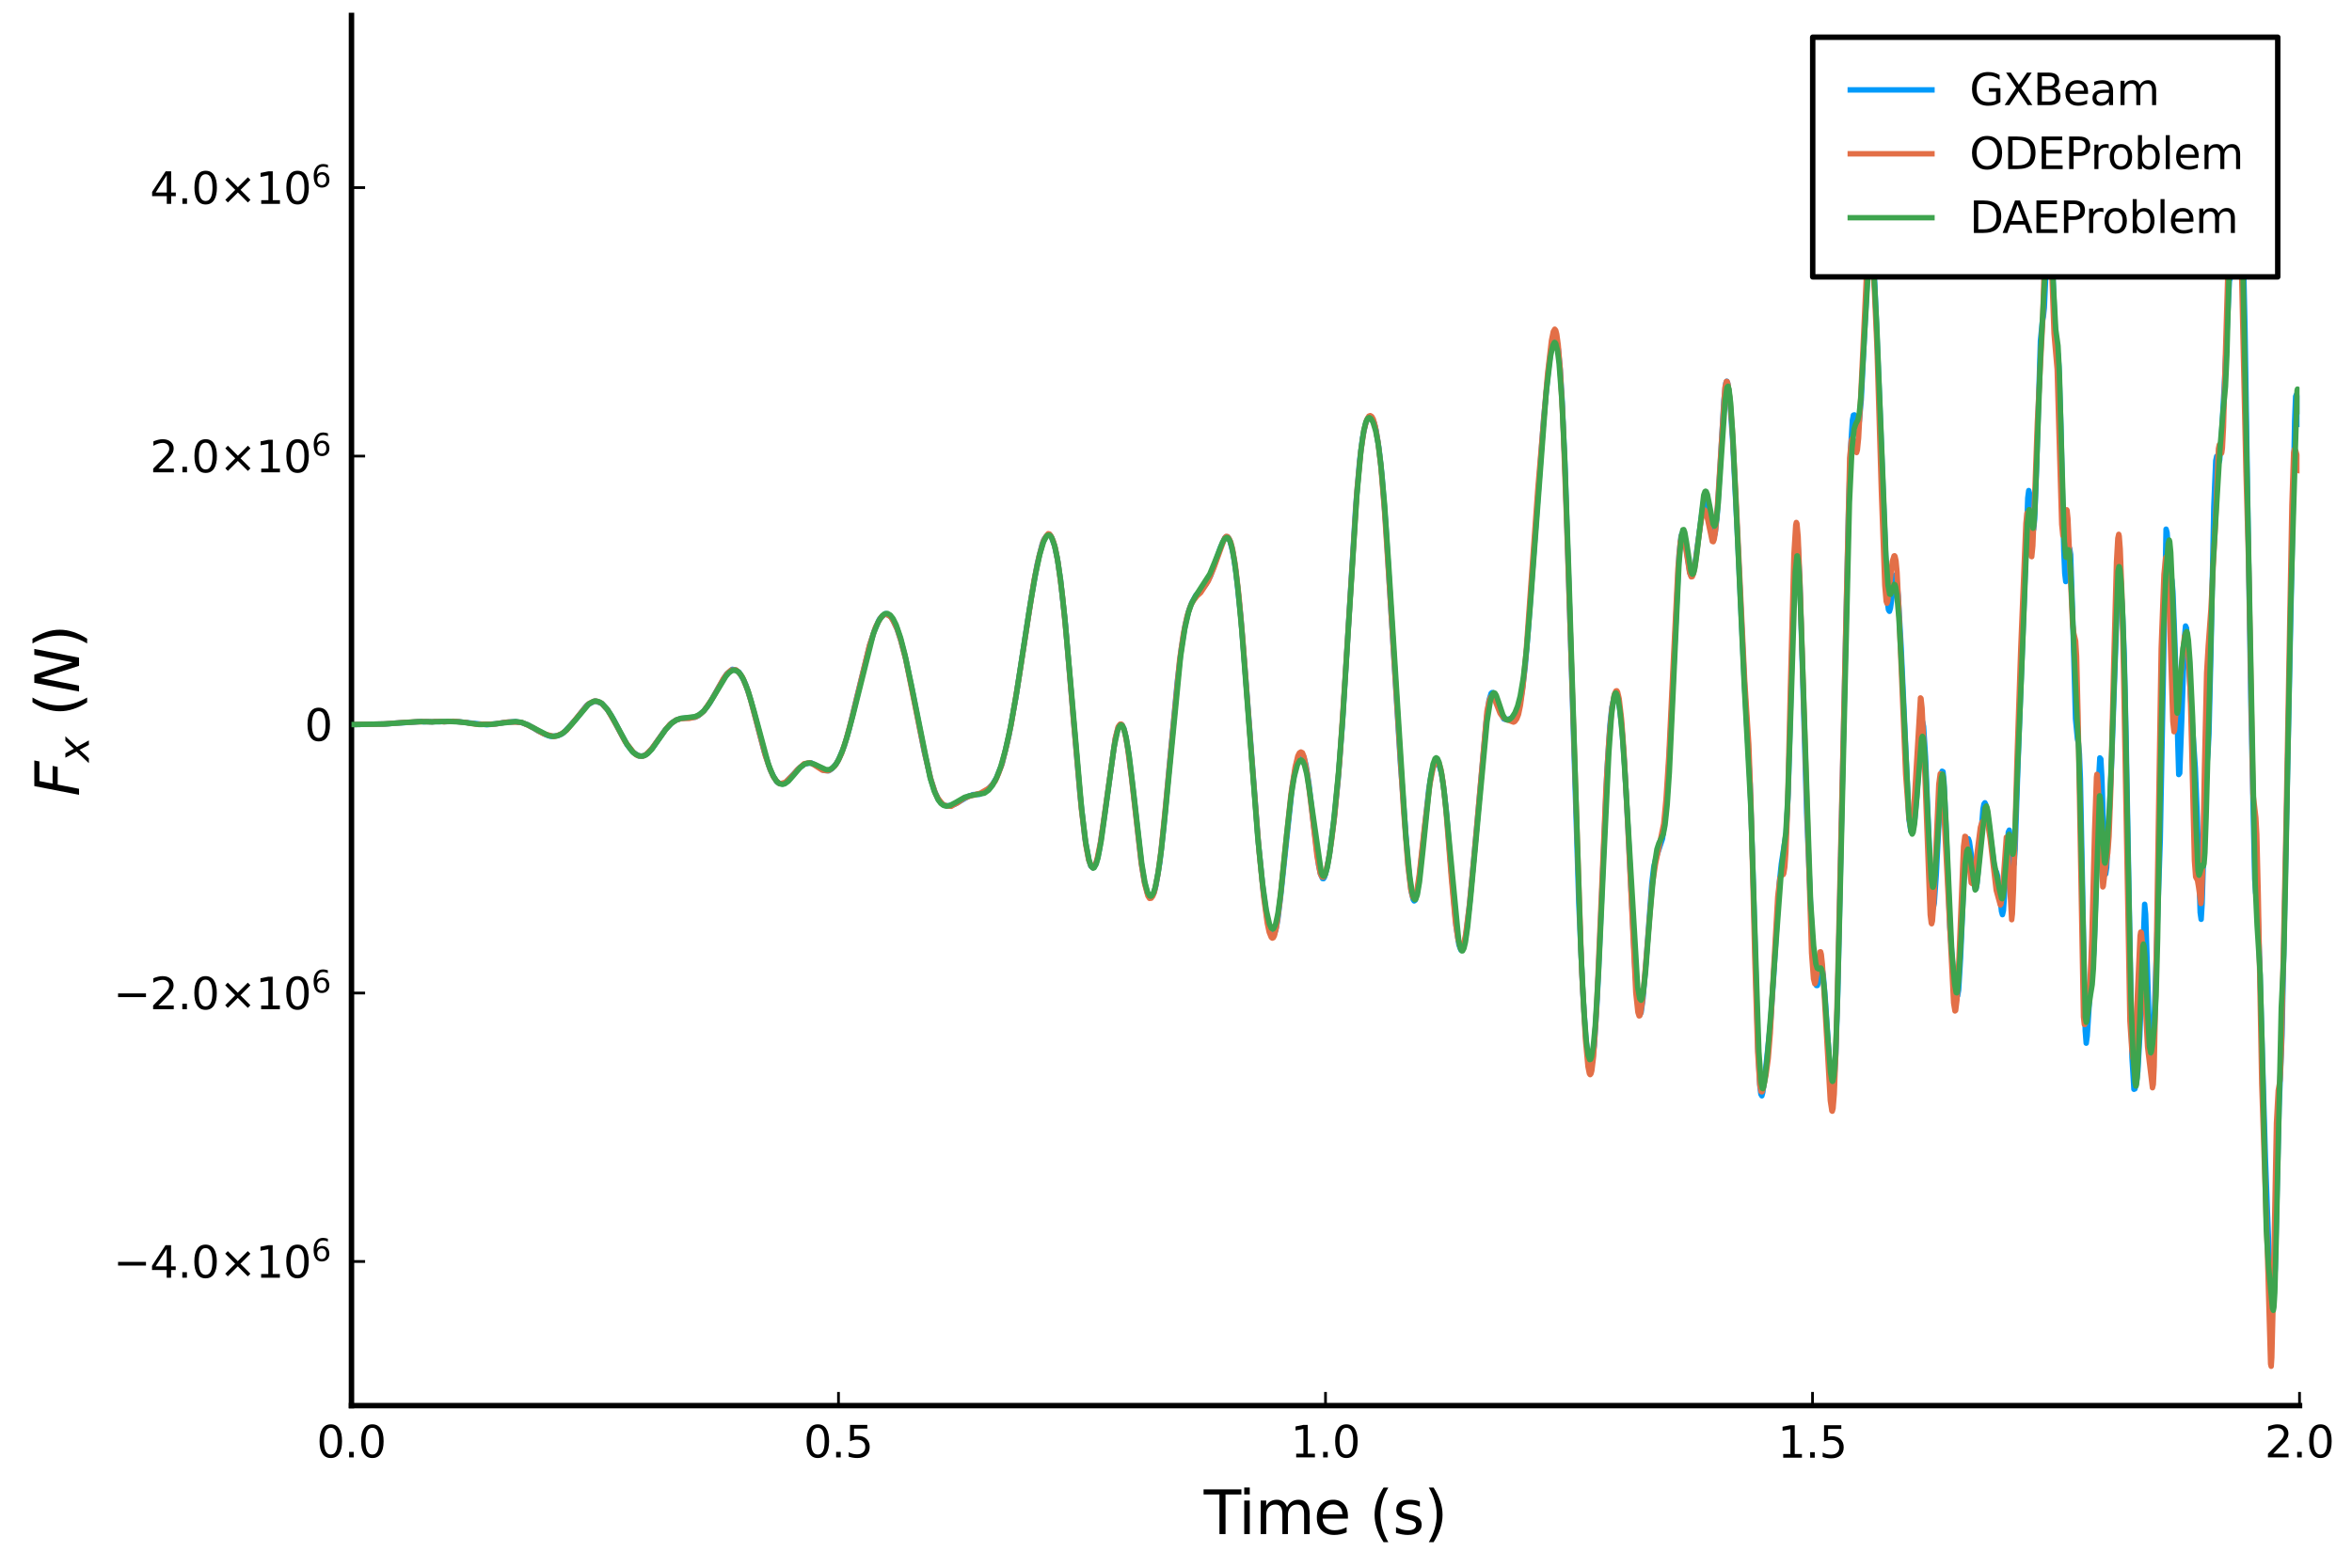 <?xml version="1.0" encoding="utf-8" standalone="no"?>
<!DOCTYPE svg PUBLIC "-//W3C//DTD SVG 1.1//EN"
  "http://www.w3.org/Graphics/SVG/1.1/DTD/svg11.dtd">
<svg xmlns:xlink="http://www.w3.org/1999/xlink" width="432pt" height="288pt" viewBox="0 0 432 288" xmlns="http://www.w3.org/2000/svg" version="1.1">
 <defs>
  <style type="text/css">*{stroke-linejoin: round; stroke-linecap: butt}</style>
 </defs>
 <g id="figure_1">
  <g id="patch_1">
   <path d="M 0 288 
L 432 288 
L 432 0 
L 0 0 
z
" style="fill: #ffffff"/>
  </g>
  <g id="axes_1">
   <g id="patch_2">
    <path d="M 64.558 258.225 
L 422.362 258.225 
L 422.362 2.835 
L 64.558 2.835 
z
" style="fill: #ffffff"/>
   </g>
   <g id="line2d_1">
    <path d="M 64.558 133.109 
L 70.819 133.003 
L 71.714 132.926 
L 72.429 132.857 
L 73.145 132.819 
L 75.649 132.68 
L 76.544 132.612 
L 77.26 132.546 
L 77.796 132.605 
L 78.333 132.576 
L 78.87 132.597 
L 79.406 132.61 
L 79.943 132.561 
L 80.659 132.584 
L 81.195 132.555 
L 81.732 132.585 
L 83.521 132.518 
L 89.425 133.135 
L 91.572 132.914 
L 92.645 132.714 
L 94.613 132.578 
L 95.865 132.762 
L 96.939 133.154 
L 97.833 133.653 
L 98.37 133.986 
L 98.907 134.318 
L 99.443 134.541 
L 100.159 134.936 
L 100.875 135.198 
L 101.233 135.284 
L 102.485 135.153 
L 103.2 134.823 
L 103.558 134.575 
L 105.884 132.001 
L 107.494 129.921 
L 107.852 129.502 
L 109.283 128.776 
L 110.535 129.234 
L 111.609 130.41 
L 112.682 132.145 
L 113.935 134.555 
L 115.187 136.828 
L 116.26 138.181 
L 117.334 138.873 
L 118.049 138.897 
L 118.586 138.678 
L 119.123 138.229 
L 120.017 137.169 
L 122.164 134.104 
L 123.416 132.767 
L 124.132 132.318 
L 125.026 132.005 
L 127.71 131.745 
L 128.247 131.492 
L 129.32 130.562 
L 130.394 129.107 
L 132.004 126.234 
L 133.435 123.865 
L 134.508 122.958 
L 134.866 123.031 
L 135.761 123.503 
L 136.476 124.729 
L 137.013 125.855 
L 137.907 128.639 
L 138.623 131.357 
L 140.412 138.229 
L 141.486 141.481 
L 142.201 142.851 
L 142.738 143.71 
L 143.275 143.947 
L 143.811 144.009 
L 144.169 143.875 
L 144.706 143.302 
L 146.674 141.233 
L 147.747 140.359 
L 148.999 140.15 
L 150.252 140.837 
L 151.325 141.541 
L 152.22 141.599 
L 152.756 141.273 
L 153.651 140.236 
L 154.188 139.187 
L 155.082 137.021 
L 155.977 133.928 
L 157.408 127.969 
L 159.734 118.531 
L 160.628 115.783 
L 161.523 113.752 
L 162.059 113.195 
L 162.596 112.744 
L 162.775 112.746 
L 163.669 113.355 
L 164.027 113.953 
L 164.743 115.466 
L 165.458 117.63 
L 166.353 121.038 
L 167.605 126.997 
L 169.752 138.047 
L 171.004 143.301 
L 171.72 145.483 
L 172.436 147.004 
L 172.972 147.589 
L 173.509 147.966 
L 174.046 148.05 
L 174.404 147.994 
L 174.94 147.839 
L 175.298 147.8 
L 177.982 146.231 
L 178.339 146.159 
L 178.697 145.974 
L 179.949 145.926 
L 180.665 145.549 
L 181.023 145.444 
L 182.275 144.111 
L 182.991 142.957 
L 184.064 140.318 
L 185.317 135.124 
L 186.569 128.227 
L 188.179 117.818 
L 189.431 109.662 
L 190.505 103.658 
L 191.399 100.035 
L 191.757 99.093 
L 192.294 98.38 
L 192.652 98.144 
L 192.83 98.216 
L 193.188 98.817 
L 193.725 100.349 
L 194.262 102.934 
L 194.798 106.614 
L 195.693 114.747 
L 197.124 131.612 
L 198.376 146.022 
L 199.271 154.017 
L 199.987 157.957 
L 200.344 159.086 
L 200.702 159.412 
L 200.881 159.361 
L 201.239 158.804 
L 201.597 157.668 
L 201.954 156.012 
L 202.849 149.99 
L 204.817 135.861 
L 205.354 133.792 
L 205.711 133.155 
L 205.89 133.075 
L 206.069 133.164 
L 206.427 133.844 
L 206.785 135.274 
L 207.322 138.529 
L 207.858 142.832 
L 209.647 158.627 
L 210.184 161.913 
L 210.721 163.972 
L 211.078 164.803 
L 211.257 164.889 
L 211.615 164.594 
L 211.973 163.979 
L 212.331 162.606 
L 213.046 158.308 
L 213.762 151.911 
L 214.835 140.13 
L 216.267 124.963 
L 216.982 119.114 
L 217.698 114.747 
L 218.413 111.944 
L 218.95 110.611 
L 219.666 109.335 
L 220.739 108.224 
L 221.455 107.425 
L 222.349 105.77 
L 223.602 102.227 
L 224.138 100.629 
L 225.033 98.716 
L 225.391 98.613 
L 225.57 98.728 
L 225.927 99.408 
L 226.464 101.545 
L 227.001 105.014 
L 227.895 113.237 
L 228.969 126.653 
L 231.116 154.662 
L 232.01 163.537 
L 232.726 168.642 
L 233.262 171.084 
L 233.62 171.832 
L 233.799 171.953 
L 233.978 171.808 
L 234.336 170.82 
L 234.694 168.984 
L 235.23 164.564 
L 237.377 144.274 
L 238.093 140.413 
L 238.629 138.71 
L 238.987 138.328 
L 239.166 138.437 
L 239.524 139.214 
L 239.882 140.597 
L 240.418 144.03 
L 241.313 151.911 
L 242.207 158.989 
L 242.565 160.625 
L 242.923 161.399 
L 243.102 161.415 
L 243.281 161.126 
L 243.639 159.883 
L 244.175 157.01 
L 245.07 150.194 
L 245.786 143.185 
L 246.501 133.845 
L 247.396 119.436 
L 249.006 93.122 
L 249.721 84.69 
L 250.258 80.462 
L 250.795 77.943 
L 251.153 77.023 
L 251.51 76.602 
L 251.689 76.593 
L 252.047 76.907 
L 252.405 77.695 
L 252.763 79.113 
L 253.299 82.501 
L 253.836 87.421 
L 254.552 96.773 
L 255.625 114.47 
L 257.235 140.433 
L 258.666 159.176 
L 259.203 163.709 
L 259.561 165.249 
L 259.74 165.514 
L 259.919 165.394 
L 260.277 164.109 
L 260.634 161.76 
L 261.35 155.05 
L 262.423 145.059 
L 262.96 141.765 
L 263.318 140.612 
L 263.676 139.909 
L 263.855 139.805 
L 264.034 139.965 
L 264.391 140.807 
L 264.749 142.039 
L 265.107 144.231 
L 265.644 148.845 
L 266.359 157.678 
L 267.433 170.077 
L 267.969 173.581 
L 268.327 174.514 
L 268.506 174.461 
L 268.864 173.754 
L 269.222 172.088 
L 269.937 165.977 
L 271.19 152.474 
L 272.979 132.503 
L 273.515 128.576 
L 273.873 127.387 
L 274.052 127.235 
L 274.231 127.255 
L 274.589 127.734 
L 274.947 128.808 
L 275.662 131.001 
L 276.199 132.069 
L 276.557 132.192 
L 277.451 132.036 
L 277.988 131.633 
L 278.346 131.259 
L 278.882 130.13 
L 279.24 128.956 
L 279.598 126.873 
L 280.135 122.519 
L 280.671 116.1 
L 283.534 76.843 
L 284.428 67.723 
L 284.965 63.681 
L 285.323 62.203 
L 285.502 61.854 
L 285.681 61.81 
L 285.86 62.148 
L 286.217 64.179 
L 286.575 67.914 
L 286.933 73.713 
L 287.47 86.327 
L 288.185 108.473 
L 289.974 165.682 
L 290.69 181.724 
L 291.227 190.109 
L 291.763 194.993 
L 291.942 195.694 
L 292.121 195.878 
L 292.3 195.606 
L 292.479 194.917 
L 292.837 192.043 
L 293.373 183.565 
L 294.089 167.058 
L 295.163 141.473 
L 295.699 133.251 
L 296.057 129.912 
L 296.415 128.296 
L 296.773 127.7 
L 296.952 127.793 
L 297.13 128.274 
L 297.488 130.178 
L 297.846 133.179 
L 298.383 140.342 
L 299.098 153.652 
L 300.351 178.847 
L 300.887 184.923 
L 301.245 186.331 
L 301.424 186.015 
L 301.782 183.408 
L 302.319 176.896 
L 303.392 162.348 
L 303.75 159.304 
L 304.108 157.815 
L 305.36 154.061 
L 305.897 149.825 
L 306.254 145.444 
L 306.97 131.861 
L 308.401 101.865 
L 308.759 98.54 
L 308.938 98.009 
L 309.117 98.069 
L 309.296 98.484 
L 309.654 100.407 
L 310.369 105.189 
L 310.548 105.633 
L 310.727 105.761 
L 310.906 105.53 
L 311.085 104.949 
L 311.443 102.679 
L 312.874 92.264 
L 313.053 92.068 
L 313.232 92.172 
L 313.411 92.503 
L 313.768 94.051 
L 314.484 98.227 
L 314.663 98.643 
L 314.842 98.575 
L 315.021 97.993 
L 315.378 94.95 
L 315.915 86.102 
L 316.631 73.598 
L 316.989 70.373 
L 317.167 70.039 
L 317.346 70.427 
L 317.704 73.15 
L 318.241 80.89 
L 319.135 98.582 
L 320.388 125.12 
L 321.461 144.128 
L 321.998 160.922 
L 322.892 192.71 
L 323.25 199.516 
L 323.429 201.01 
L 323.608 201.311 
L 323.787 200.631 
L 324.324 196.186 
L 325.218 187.736 
L 325.755 179.723 
L 326.828 162.119 
L 327.186 158.708 
L 328.081 152.899 
L 328.438 145.893 
L 328.975 126.388 
L 329.512 105.989 
L 329.87 99.402 
L 330.048 98.852 
L 330.227 99.99 
L 330.585 106.827 
L 331.122 125.046 
L 331.837 149.401 
L 332.553 166.252 
L 333.09 176.458 
L 333.448 180.315 
L 333.626 181.045 
L 333.805 181.044 
L 333.984 180.452 
L 334.521 177.933 
L 334.7 178.034 
L 334.879 179.057 
L 335.237 183.349 
L 336.31 199.244 
L 336.489 200.264 
L 336.668 200.346 
L 336.847 199.314 
L 337.205 193.321 
L 337.562 181.879 
L 338.457 140.934 
L 339.53 93.694 
L 339.888 82.695 
L 340.246 77.18 
L 340.425 76.266 
L 340.604 76.218 
L 341.319 78.105 
L 341.498 77.435 
L 341.856 73.511 
L 342.393 62.64 
L 343.108 48.852 
L 343.466 45.374 
L 343.645 44.749 
L 343.824 45.086 
L 344.003 46.58 
L 344.361 52.552 
L 345.255 73.969 
L 346.686 110.73 
L 346.865 112.043 
L 347.044 112.305 
L 347.223 111.692 
L 348.118 105.63 
L 348.296 106.101 
L 348.654 109.463 
L 349.191 118.934 
L 350.622 150.473 
L 350.98 152.664 
L 351.159 152.854 
L 351.338 152.542 
L 351.696 150.387 
L 352.053 146.463 
L 352.948 133.223 
L 353.127 132.61 
L 353.306 133.452 
L 353.664 139.029 
L 354.737 164.494 
L 354.916 166.291 
L 355.095 166.763 
L 355.274 165.886 
L 355.631 160.861 
L 356.526 143.249 
L 356.705 141.684 
L 356.884 141.777 
L 357.063 143.673 
L 357.42 151.691 
L 358.136 170.375 
L 358.673 177.476 
L 359.21 182.037 
L 359.388 182.835 
L 359.567 182.913 
L 359.746 181.887 
L 360.104 175.928 
L 360.82 159.136 
L 361.177 155.064 
L 361.356 154.249 
L 361.535 154.096 
L 361.714 154.596 
L 362.072 156.998 
L 362.788 163.302 
L 362.966 163.242 
L 363.145 162.155 
L 363.503 157.76 
L 364.219 148.648 
L 364.398 147.713 
L 364.577 147.478 
L 364.755 147.847 
L 365.113 149.885 
L 366.366 159.589 
L 366.723 160.259 
L 366.902 160.92 
L 367.26 163.922 
L 367.618 167.407 
L 367.797 168.036 
L 367.976 167.264 
L 368.334 161.859 
L 368.87 152.896 
L 369.049 152.507 
L 369.228 153.708 
L 369.765 159.205 
L 369.944 158.686 
L 370.123 156.068 
L 370.659 140.061 
L 371.196 125.834 
L 371.733 111.972 
L 372.448 91.481 
L 372.627 90.118 
L 372.806 90.808 
L 373.343 97.076 
L 373.522 97.288 
L 373.701 95.432 
L 374.058 85.972 
L 374.774 62.577 
L 375.132 59.029 
L 375.311 58.172 
L 375.49 56.501 
L 375.847 48.573 
L 376.205 39.539 
L 376.384 37.743 
L 376.563 38.649 
L 376.921 46.575 
L 377.458 60.521 
L 377.815 64.033 
L 377.994 65.109 
L 378.173 67.276 
L 378.531 78.232 
L 379.068 101.202 
L 379.247 105.344 
L 379.425 106.842 
L 379.604 106.206 
L 380.141 100.75 
L 380.32 101.861 
L 380.678 112.555 
L 381.214 132.03 
L 381.572 135.774 
L 381.751 136.525 
L 381.93 138.484 
L 382.109 143 
L 382.467 161.182 
L 383.004 189.367 
L 383.182 191.64 
L 383.361 190.345 
L 384.077 179.24 
L 384.435 176.802 
L 384.614 174.497 
L 384.971 164.107 
L 385.508 142.351 
L 385.687 139.229 
L 385.866 139.448 
L 386.045 142.758 
L 386.582 158.627 
L 386.76 160.56 
L 386.939 159.363 
L 387.834 140.483 
L 388.371 125.185 
L 388.907 109.786 
L 389.086 107.141 
L 389.265 106.238 
L 389.444 106.857 
L 389.802 111.294 
L 390.16 120.232 
L 390.517 136.052 
L 391.591 194.256 
L 391.949 200.11 
L 392.128 200.039 
L 392.485 198.314 
L 392.664 196.835 
L 393.022 190.295 
L 393.917 166.131 
L 394.095 167.962 
L 394.453 179.189 
L 394.811 190.753 
L 394.99 194.031 
L 395.169 195.165 
L 395.348 193.877 
L 395.706 185.801 
L 396.779 154.391 
L 397.852 97.211 
L 398.031 97.829 
L 398.568 104.856 
L 398.926 106.646 
L 399.105 108.645 
L 399.463 117.973 
L 400.178 142.295 
L 400.357 142.035 
L 400.715 132.554 
L 401.252 116.826 
L 401.43 115.003 
L 401.609 115.408 
L 401.967 121.173 
L 402.504 130.596 
L 403.219 141.082 
L 403.577 150.017 
L 404.114 167.632 
L 404.293 168.886 
L 404.472 165.954 
L 405.187 142.325 
L 405.545 138.348 
L 405.724 134.733 
L 406.082 119.933 
L 406.619 93.132 
L 406.976 84.632 
L 407.155 83.805 
L 407.513 85.052 
L 407.692 84.523 
L 408.05 79.83 
L 408.587 69.996 
L 409.481 51.586 
L 409.66 51.072 
L 409.839 49.073 
L 410.018 44.025 
L 410.554 19.996 
L 410.733 17.379 
L 410.912 18.895 
L 411.986 44.219 
L 412.343 60.334 
L 413.417 128.743 
L 414.132 161.462 
L 414.311 164.072 
L 414.49 164.86 
L 414.669 166.535 
L 415.027 176.33 
L 416.1 212.911 
L 417.174 241.222 
L 417.353 240.701 
L 417.711 236.779 
L 417.889 232.977 
L 418.247 218.457 
L 418.605 203.419 
L 419.142 190.226 
L 421.11 96.076 
L 421.467 77.304 
L 421.646 72.824 
L 421.825 72.438 
L 422.362 78.457 
L 422.362 78.457 
" clip-path="url(#p8e15e92b6d)" style="fill: none; stroke: #009afa"/>
   </g>
   <g id="matplotlib.axis_1">
    <g id="xtick_1">
     <g id="line2d_2">
      <defs>
       <path id="m964610c0d1" d="M 0 0 
L 0 -2.5 
" style="stroke: #000000; stroke-width: 0.5"/>
      </defs>
      <g>
       <use xlink:href="#m964610c0d1" x="64.558" y="258.225" style="stroke: #000000; stroke-width: 0.5"/>
      </g>
     </g>
     <g id="text_1">
      <!-- $0.0$ -->
      <g transform="translate(58.158 267.804) scale(0.08 -0.08)">
       <defs>
        <path id="DejaVuSans-30" d="M 2034 4250 
Q 1547 4250 1301 3770 
Q 1056 3291 1056 2328 
Q 1056 1369 1301 889 
Q 1547 409 2034 409 
Q 2525 409 2770 889 
Q 3016 1369 3016 2328 
Q 3016 3291 2770 3770 
Q 2525 4250 2034 4250 
z
M 2034 4750 
Q 2819 4750 3233 4129 
Q 3647 3509 3647 2328 
Q 3647 1150 3233 529 
Q 2819 -91 2034 -91 
Q 1250 -91 836 529 
Q 422 1150 422 2328 
Q 422 3509 836 4129 
Q 1250 4750 2034 4750 
z
" transform="scale(0.016)"/>
        <path id="DejaVuSans-2e" d="M 684 794 
L 1344 794 
L 1344 0 
L 684 0 
L 684 794 
z
" transform="scale(0.016)"/>
       </defs>
       <use xlink:href="#DejaVuSans-30" transform="translate(0 0.781)"/>
       <use xlink:href="#DejaVuSans-2e" transform="translate(63.623 0.781)"/>
       <use xlink:href="#DejaVuSans-30" transform="translate(95.41 0.781)"/>
      </g>
     </g>
    </g>
    <g id="xtick_2">
     <g id="line2d_3">
      <g>
       <use xlink:href="#m964610c0d1" x="154.009" y="258.225" style="stroke: #000000; stroke-width: 0.5"/>
      </g>
     </g>
     <g id="text_2">
      <!-- $0.5$ -->
      <g transform="translate(147.609 267.804) scale(0.08 -0.08)">
       <defs>
        <path id="DejaVuSans-35" d="M 691 4666 
L 3169 4666 
L 3169 4134 
L 1269 4134 
L 1269 2991 
Q 1406 3038 1543 3061 
Q 1681 3084 1819 3084 
Q 2600 3084 3056 2656 
Q 3513 2228 3513 1497 
Q 3513 744 3044 326 
Q 2575 -91 1722 -91 
Q 1428 -91 1123 -41 
Q 819 9 494 109 
L 494 744 
Q 775 591 1075 516 
Q 1375 441 1709 441 
Q 2250 441 2565 725 
Q 2881 1009 2881 1497 
Q 2881 1984 2565 2268 
Q 2250 2553 1709 2553 
Q 1456 2553 1204 2497 
Q 953 2441 691 2322 
L 691 4666 
z
" transform="scale(0.016)"/>
       </defs>
       <use xlink:href="#DejaVuSans-30" transform="translate(0 0.781)"/>
       <use xlink:href="#DejaVuSans-2e" transform="translate(63.623 0.781)"/>
       <use xlink:href="#DejaVuSans-35" transform="translate(95.41 0.781)"/>
      </g>
     </g>
    </g>
    <g id="xtick_3">
     <g id="line2d_4">
      <g>
       <use xlink:href="#m964610c0d1" x="243.46" y="258.225" style="stroke: #000000; stroke-width: 0.5"/>
      </g>
     </g>
     <g id="text_3">
      <!-- $1.0$ -->
      <g transform="translate(237.06 267.804) scale(0.08 -0.08)">
       <defs>
        <path id="DejaVuSans-31" d="M 794 531 
L 1825 531 
L 1825 4091 
L 703 3866 
L 703 4441 
L 1819 4666 
L 2450 4666 
L 2450 531 
L 3481 531 
L 3481 0 
L 794 0 
L 794 531 
z
" transform="scale(0.016)"/>
       </defs>
       <use xlink:href="#DejaVuSans-31" transform="translate(0 0.781)"/>
       <use xlink:href="#DejaVuSans-2e" transform="translate(63.623 0.781)"/>
       <use xlink:href="#DejaVuSans-30" transform="translate(95.41 0.781)"/>
      </g>
     </g>
    </g>
    <g id="xtick_4">
     <g id="line2d_5">
      <g>
       <use xlink:href="#m964610c0d1" x="332.911" y="258.225" style="stroke: #000000; stroke-width: 0.5"/>
      </g>
     </g>
     <g id="text_4">
      <!-- $1.5$ -->
      <g transform="translate(326.511 267.804) scale(0.08 -0.08)">
       <use xlink:href="#DejaVuSans-31" transform="translate(0 0.094)"/>
       <use xlink:href="#DejaVuSans-2e" transform="translate(63.623 0.094)"/>
       <use xlink:href="#DejaVuSans-35" transform="translate(95.41 0.094)"/>
      </g>
     </g>
    </g>
    <g id="xtick_5">
     <g id="line2d_6">
      <g>
       <use xlink:href="#m964610c0d1" x="422.362" y="258.225" style="stroke: #000000; stroke-width: 0.5"/>
      </g>
     </g>
     <g id="text_5">
      <!-- $2.0$ -->
      <g transform="translate(415.962 267.804) scale(0.08 -0.08)">
       <defs>
        <path id="DejaVuSans-32" d="M 1228 531 
L 3431 531 
L 3431 0 
L 469 0 
L 469 531 
Q 828 903 1448 1529 
Q 2069 2156 2228 2338 
Q 2531 2678 2651 2914 
Q 2772 3150 2772 3378 
Q 2772 3750 2511 3984 
Q 2250 4219 1831 4219 
Q 1534 4219 1204 4116 
Q 875 4013 500 3803 
L 500 4441 
Q 881 4594 1212 4672 
Q 1544 4750 1819 4750 
Q 2544 4750 2975 4387 
Q 3406 4025 3406 3419 
Q 3406 3131 3298 2873 
Q 3191 2616 2906 2266 
Q 2828 2175 2409 1742 
Q 1991 1309 1228 531 
z
" transform="scale(0.016)"/>
       </defs>
       <use xlink:href="#DejaVuSans-32" transform="translate(0 0.781)"/>
       <use xlink:href="#DejaVuSans-2e" transform="translate(63.623 0.781)"/>
       <use xlink:href="#DejaVuSans-30" transform="translate(95.41 0.781)"/>
      </g>
     </g>
    </g>
    <g id="text_6">
     <!-- Time (s) -->
     <g transform="translate(221.098 281.826) scale(0.11 -0.11)">
      <defs>
       <path id="DejaVuSans-54" d="M -19 4666 
L 3928 4666 
L 3928 4134 
L 2272 4134 
L 2272 0 
L 1638 0 
L 1638 4134 
L -19 4134 
L -19 4666 
z
" transform="scale(0.016)"/>
       <path id="DejaVuSans-69" d="M 603 3500 
L 1178 3500 
L 1178 0 
L 603 0 
L 603 3500 
z
M 603 4863 
L 1178 4863 
L 1178 4134 
L 603 4134 
L 603 4863 
z
" transform="scale(0.016)"/>
       <path id="DejaVuSans-6d" d="M 3328 2828 
Q 3544 3216 3844 3400 
Q 4144 3584 4550 3584 
Q 5097 3584 5394 3201 
Q 5691 2819 5691 2113 
L 5691 0 
L 5113 0 
L 5113 2094 
Q 5113 2597 4934 2840 
Q 4756 3084 4391 3084 
Q 3944 3084 3684 2787 
Q 3425 2491 3425 1978 
L 3425 0 
L 2847 0 
L 2847 2094 
Q 2847 2600 2669 2842 
Q 2491 3084 2119 3084 
Q 1678 3084 1418 2786 
Q 1159 2488 1159 1978 
L 1159 0 
L 581 0 
L 581 3500 
L 1159 3500 
L 1159 2956 
Q 1356 3278 1631 3431 
Q 1906 3584 2284 3584 
Q 2666 3584 2933 3390 
Q 3200 3197 3328 2828 
z
" transform="scale(0.016)"/>
       <path id="DejaVuSans-65" d="M 3597 1894 
L 3597 1613 
L 953 1613 
Q 991 1019 1311 708 
Q 1631 397 2203 397 
Q 2534 397 2845 478 
Q 3156 559 3463 722 
L 3463 178 
Q 3153 47 2828 -22 
Q 2503 -91 2169 -91 
Q 1331 -91 842 396 
Q 353 884 353 1716 
Q 353 2575 817 3079 
Q 1281 3584 2069 3584 
Q 2775 3584 3186 3129 
Q 3597 2675 3597 1894 
z
M 3022 2063 
Q 3016 2534 2758 2815 
Q 2500 3097 2075 3097 
Q 1594 3097 1305 2825 
Q 1016 2553 972 2059 
L 3022 2063 
z
" transform="scale(0.016)"/>
       <path id="DejaVuSans-20" transform="scale(0.016)"/>
       <path id="DejaVuSans-28" d="M 1984 4856 
Q 1566 4138 1362 3434 
Q 1159 2731 1159 2009 
Q 1159 1288 1364 580 
Q 1569 -128 1984 -844 
L 1484 -844 
Q 1016 -109 783 600 
Q 550 1309 550 2009 
Q 550 2706 781 3412 
Q 1013 4119 1484 4856 
L 1984 4856 
z
" transform="scale(0.016)"/>
       <path id="DejaVuSans-73" d="M 2834 3397 
L 2834 2853 
Q 2591 2978 2328 3040 
Q 2066 3103 1784 3103 
Q 1356 3103 1142 2972 
Q 928 2841 928 2578 
Q 928 2378 1081 2264 
Q 1234 2150 1697 2047 
L 1894 2003 
Q 2506 1872 2764 1633 
Q 3022 1394 3022 966 
Q 3022 478 2636 193 
Q 2250 -91 1575 -91 
Q 1294 -91 989 -36 
Q 684 19 347 128 
L 347 722 
Q 666 556 975 473 
Q 1284 391 1588 391 
Q 1994 391 2212 530 
Q 2431 669 2431 922 
Q 2431 1156 2273 1281 
Q 2116 1406 1581 1522 
L 1381 1569 
Q 847 1681 609 1914 
Q 372 2147 372 2553 
Q 372 3047 722 3315 
Q 1072 3584 1716 3584 
Q 2034 3584 2315 3537 
Q 2597 3491 2834 3397 
z
" transform="scale(0.016)"/>
       <path id="DejaVuSans-29" d="M 513 4856 
L 1013 4856 
Q 1481 4119 1714 3412 
Q 1947 2706 1947 2009 
Q 1947 1309 1714 600 
Q 1481 -109 1013 -844 
L 513 -844 
Q 928 -128 1133 580 
Q 1338 1288 1338 2009 
Q 1338 2731 1133 3434 
Q 928 4138 513 4856 
z
" transform="scale(0.016)"/>
      </defs>
      <use xlink:href="#DejaVuSans-54"/>
      <use xlink:href="#DejaVuSans-69" x="57.959"/>
      <use xlink:href="#DejaVuSans-6d" x="85.742"/>
      <use xlink:href="#DejaVuSans-65" x="183.154"/>
      <use xlink:href="#DejaVuSans-20" x="244.678"/>
      <use xlink:href="#DejaVuSans-28" x="276.465"/>
      <use xlink:href="#DejaVuSans-73" x="315.479"/>
      <use xlink:href="#DejaVuSans-29" x="367.578"/>
     </g>
    </g>
   </g>
   <g id="matplotlib.axis_2">
    <g id="ytick_1">
     <g id="line2d_7">
      <defs>
       <path id="me45bd772cc" d="M 0 0 
L 2.5 0 
" style="stroke: #000000; stroke-width: 0.5"/>
      </defs>
      <g>
       <use xlink:href="#me45bd772cc" x="64.558" y="231.749" style="stroke: #000000; stroke-width: 0.5"/>
      </g>
     </g>
     <g id="text_7">
      <!-- $-4.0×10^{6}$ -->
      <g transform="translate(20.818 234.789) scale(0.08 -0.08)">
       <defs>
        <path id="DejaVuSans-2212" d="M 678 2272 
L 4684 2272 
L 4684 1741 
L 678 1741 
L 678 2272 
z
" transform="scale(0.016)"/>
        <path id="DejaVuSans-34" d="M 2419 4116 
L 825 1625 
L 2419 1625 
L 2419 4116 
z
M 2253 4666 
L 3047 4666 
L 3047 1625 
L 3713 1625 
L 3713 1100 
L 3047 1100 
L 3047 0 
L 2419 0 
L 2419 1100 
L 313 1100 
L 313 1709 
L 2253 4666 
z
" transform="scale(0.016)"/>
        <path id="DejaVuSans-d7" d="M 4488 3438 
L 3059 2003 
L 4488 575 
L 4116 197 
L 2681 1631 
L 1247 197 
L 878 575 
L 2303 2003 
L 878 3438 
L 1247 3816 
L 2681 2381 
L 4116 3816 
L 4488 3438 
z
" transform="scale(0.016)"/>
        <path id="DejaVuSans-36" d="M 2113 2584 
Q 1688 2584 1439 2293 
Q 1191 2003 1191 1497 
Q 1191 994 1439 701 
Q 1688 409 2113 409 
Q 2538 409 2786 701 
Q 3034 994 3034 1497 
Q 3034 2003 2786 2293 
Q 2538 2584 2113 2584 
z
M 3366 4563 
L 3366 3988 
Q 3128 4100 2886 4159 
Q 2644 4219 2406 4219 
Q 1781 4219 1451 3797 
Q 1122 3375 1075 2522 
Q 1259 2794 1537 2939 
Q 1816 3084 2150 3084 
Q 2853 3084 3261 2657 
Q 3669 2231 3669 1497 
Q 3669 778 3244 343 
Q 2819 -91 2113 -91 
Q 1303 -91 875 529 
Q 447 1150 447 2328 
Q 447 3434 972 4092 
Q 1497 4750 2381 4750 
Q 2619 4750 2861 4703 
Q 3103 4656 3366 4563 
z
" transform="scale(0.016)"/>
       </defs>
       <use xlink:href="#DejaVuSans-2212" transform="translate(0 0.766)"/>
       <use xlink:href="#DejaVuSans-34" transform="translate(83.789 0.766)"/>
       <use xlink:href="#DejaVuSans-2e" transform="translate(147.412 0.766)"/>
       <use xlink:href="#DejaVuSans-30" transform="translate(179.199 0.766)"/>
       <use xlink:href="#DejaVuSans-d7" transform="translate(242.822 0.766)"/>
       <use xlink:href="#DejaVuSans-31" transform="translate(326.611 0.766)"/>
       <use xlink:href="#DejaVuSans-30" transform="translate(390.234 0.766)"/>
       <use xlink:href="#DejaVuSans-36" transform="translate(454.814 39.047) scale(0.7)"/>
      </g>
     </g>
    </g>
    <g id="ytick_2">
     <g id="line2d_8">
      <g>
       <use xlink:href="#me45bd772cc" x="64.558" y="182.429" style="stroke: #000000; stroke-width: 0.5"/>
      </g>
     </g>
     <g id="text_8">
      <!-- $-2.0×10^{6}$ -->
      <g transform="translate(20.818 185.469) scale(0.08 -0.08)">
       <use xlink:href="#DejaVuSans-2212" transform="translate(0 0.766)"/>
       <use xlink:href="#DejaVuSans-32" transform="translate(83.789 0.766)"/>
       <use xlink:href="#DejaVuSans-2e" transform="translate(147.412 0.766)"/>
       <use xlink:href="#DejaVuSans-30" transform="translate(179.199 0.766)"/>
       <use xlink:href="#DejaVuSans-d7" transform="translate(242.822 0.766)"/>
       <use xlink:href="#DejaVuSans-31" transform="translate(326.611 0.766)"/>
       <use xlink:href="#DejaVuSans-30" transform="translate(390.234 0.766)"/>
       <use xlink:href="#DejaVuSans-36" transform="translate(454.814 39.047) scale(0.7)"/>
      </g>
     </g>
    </g>
    <g id="ytick_3">
     <g id="line2d_9">
      <g>
       <use xlink:href="#me45bd772cc" x="64.558" y="133.109" style="stroke: #000000; stroke-width: 0.5"/>
      </g>
     </g>
     <g id="text_9">
      <!-- $0$ -->
      <g transform="translate(55.938 136.149) scale(0.08 -0.08)">
       <use xlink:href="#DejaVuSans-30" transform="translate(0 0.781)"/>
      </g>
     </g>
    </g>
    <g id="ytick_4">
     <g id="line2d_10">
      <g>
       <use xlink:href="#me45bd772cc" x="64.558" y="83.789" style="stroke: #000000; stroke-width: 0.5"/>
      </g>
     </g>
     <g id="text_10">
      <!-- $2.0×10^{6}$ -->
      <g transform="translate(27.538 86.829) scale(0.08 -0.08)">
       <use xlink:href="#DejaVuSans-32" transform="translate(0 0.766)"/>
       <use xlink:href="#DejaVuSans-2e" transform="translate(63.623 0.766)"/>
       <use xlink:href="#DejaVuSans-30" transform="translate(95.41 0.766)"/>
       <use xlink:href="#DejaVuSans-d7" transform="translate(159.033 0.766)"/>
       <use xlink:href="#DejaVuSans-31" transform="translate(242.822 0.766)"/>
       <use xlink:href="#DejaVuSans-30" transform="translate(306.445 0.766)"/>
       <use xlink:href="#DejaVuSans-36" transform="translate(371.025 39.047) scale(0.7)"/>
      </g>
     </g>
    </g>
    <g id="ytick_5">
     <g id="line2d_11">
      <g>
       <use xlink:href="#me45bd772cc" x="64.558" y="34.469" style="stroke: #000000; stroke-width: 0.5"/>
      </g>
     </g>
     <g id="text_11">
      <!-- $4.0×10^{6}$ -->
      <g transform="translate(27.538 37.509) scale(0.08 -0.08)">
       <use xlink:href="#DejaVuSans-34" transform="translate(0 0.766)"/>
       <use xlink:href="#DejaVuSans-2e" transform="translate(63.623 0.766)"/>
       <use xlink:href="#DejaVuSans-30" transform="translate(95.41 0.766)"/>
       <use xlink:href="#DejaVuSans-d7" transform="translate(159.033 0.766)"/>
       <use xlink:href="#DejaVuSans-31" transform="translate(242.822 0.766)"/>
       <use xlink:href="#DejaVuSans-30" transform="translate(306.445 0.766)"/>
       <use xlink:href="#DejaVuSans-36" transform="translate(371.025 39.047) scale(0.7)"/>
      </g>
     </g>
    </g>
    <g id="text_12">
     <!-- $F_x$ ($N$) -->
     <g transform="translate(14.53 146.315) rotate(-90) scale(0.11 -0.11)">
      <defs>
       <path id="DejaVuSans-Oblique-46" d="M 1081 4666 
L 3756 4666 
L 3653 4134 
L 1606 4134 
L 1338 2759 
L 3188 2759 
L 3084 2228 
L 1234 2228 
L 800 0 
L 172 0 
L 1081 4666 
z
" transform="scale(0.016)"/>
       <path id="DejaVuSans-Oblique-78" d="M 3841 3500 
L 2234 1784 
L 3219 0 
L 2559 0 
L 1819 1388 
L 531 0 
L -166 0 
L 1556 1844 
L 641 3500 
L 1300 3500 
L 1972 2234 
L 3144 3500 
L 3841 3500 
z
" transform="scale(0.016)"/>
       <path id="DejaVuSans-Oblique-4e" d="M 1081 4666 
L 1931 4666 
L 3219 666 
L 4000 4666 
L 4616 4666 
L 3706 0 
L 2853 0 
L 1569 4025 
L 788 0 
L 172 0 
L 1081 4666 
z
" transform="scale(0.016)"/>
      </defs>
      <use xlink:href="#DejaVuSans-Oblique-46" transform="translate(0 0.125)"/>
      <use xlink:href="#DejaVuSans-Oblique-78" transform="translate(57.52 -16.281) scale(0.7)"/>
      <use xlink:href="#DejaVuSans-20" transform="translate(101.68 0.125)"/>
      <use xlink:href="#DejaVuSans-28" transform="translate(133.467 0.125)"/>
      <use xlink:href="#DejaVuSans-Oblique-4e" transform="translate(172.48 0.125)"/>
      <use xlink:href="#DejaVuSans-29" transform="translate(247.285 0.125)"/>
     </g>
    </g>
   </g>
   <g id="line2d_12">
    <path d="M 64.558 133.109 
L 70.451 133.002 
L 71.042 132.97 
L 74.181 132.724 
L 76.666 132.596 
L 77.078 132.607 
L 77.629 132.56 
L 78.46 132.584 
L 78.946 132.6 
L 79.374 132.613 
L 79.848 132.559 
L 80.713 132.562 
L 81.136 132.564 
L 81.544 132.614 
L 82.289 132.528 
L 82.752 132.559 
L 83.225 132.503 
L 84.209 132.583 
L 84.673 132.652 
L 85.36 132.709 
L 85.73 132.741 
L 86.284 132.887 
L 86.849 132.935 
L 87.443 133.041 
L 90.97 133.015 
L 91.717 132.869 
L 92.685 132.718 
L 93.397 132.632 
L 95.775 132.702 
L 97.12 133.287 
L 97.583 133.544 
L 97.939 133.691 
L 98.788 134.217 
L 99.396 134.568 
L 99.872 134.81 
L 101.814 135.303 
L 102.323 135.153 
L 103.274 134.732 
L 103.745 134.367 
L 104.07 134.155 
L 105.58 132.315 
L 106.273 131.454 
L 107.789 129.636 
L 108.176 129.254 
L 109.145 128.796 
L 109.533 128.804 
L 110.432 129.137 
L 111.622 130.433 
L 113.288 133.37 
L 114.805 136.212 
L 116.395 138.272 
L 117.046 138.795 
L 117.728 138.904 
L 118.202 138.874 
L 118.686 138.593 
L 119.696 137.544 
L 122.189 134.097 
L 123.037 133.071 
L 124.167 132.281 
L 125.015 132.036 
L 125.863 131.975 
L 126.54 131.984 
L 127.776 131.717 
L 128.64 131.185 
L 129.289 130.611 
L 130.813 128.367 
L 131.714 126.779 
L 132.876 124.666 
L 133.573 123.724 
L 134.27 123.106 
L 135.199 123.061 
L 135.664 123.507 
L 136.361 124.382 
L 137.329 126.783 
L 137.89 128.642 
L 140.585 138.855 
L 141.453 141.344 
L 142.032 142.663 
L 142.696 143.578 
L 143.171 143.97 
L 143.559 143.917 
L 144.281 143.697 
L 145.724 142.282 
L 146.413 141.446 
L 147.688 140.309 
L 148.73 140.115 
L 149.281 140.356 
L 151.045 141.491 
L 152.013 141.609 
L 152.336 141.514 
L 153.304 140.764 
L 153.949 139.749 
L 154.594 138.384 
L 155.408 135.88 
L 156.43 132.071 
L 159.683 118.626 
L 160.835 115.159 
L 161.809 113.398 
L 162.451 112.907 
L 162.741 112.852 
L 163.285 113.09 
L 163.633 113.377 
L 164.096 114.14 
L 164.821 115.646 
L 165.426 117.56 
L 166.344 121.052 
L 168.915 133.839 
L 169.937 138.805 
L 170.933 143.033 
L 171.795 145.724 
L 172.244 146.59 
L 173.171 147.789 
L 173.911 148.047 
L 174.718 148.128 
L 175.28 147.767 
L 175.842 147.519 
L 177.025 146.658 
L 178.383 146.161 
L 179.02 146.052 
L 179.319 145.892 
L 180.01 145.746 
L 181.742 144.746 
L 182.786 143.515 
L 183.442 142.012 
L 183.991 140.492 
L 184.899 136.933 
L 185.755 132.908 
L 187.189 124.342 
L 189.911 106.707 
L 190.825 102.288 
L 191.594 99.506 
L 192.06 98.634 
L 192.531 98.048 
L 192.767 98.108 
L 193.081 98.544 
L 193.473 99.429 
L 193.865 100.856 
L 194.337 103.397 
L 195.134 109.449 
L 195.883 117.09 
L 197.167 132.235 
L 198.611 148.533 
L 199.446 155.291 
L 199.953 157.938 
L 200.402 159.095 
L 200.718 159.377 
L 200.955 159.259 
L 201.194 158.842 
L 201.514 157.775 
L 202.147 154.663 
L 202.832 149.899 
L 204.85 135.617 
L 205.376 133.512 
L 205.747 133.035 
L 205.932 133.021 
L 206.131 133.224 
L 206.563 134.372 
L 207.052 136.93 
L 207.85 143.052 
L 209.631 158.695 
L 210.235 162.334 
L 210.838 164.578 
L 211.139 165.042 
L 211.441 165.009 
L 211.743 164.614 
L 212.044 163.833 
L 212.647 160.757 
L 213.251 156.286 
L 214.074 148.175 
L 216.661 121.27 
L 217.367 116.398 
L 218.048 113.145 
L 218.701 111.199 
L 219.263 110.266 
L 219.896 109.448 
L 220.533 108.877 
L 221.933 106.738 
L 222.962 104.292 
L 224.915 98.889 
L 225.217 98.535 
L 225.446 98.566 
L 225.759 98.945 
L 226.075 99.649 
L 226.406 100.945 
L 226.912 103.951 
L 227.567 109.575 
L 228.322 118.161 
L 229.791 137.774 
L 231.261 156.409 
L 232.114 164.812 
L 232.762 169.587 
L 233.12 171.247 
L 233.492 172.18 
L 233.687 172.346 
L 233.882 172.255 
L 234.077 171.871 
L 234.469 170.198 
L 235.073 165.655 
L 235.952 156.861 
L 237.116 145.91 
L 237.867 140.995 
L 238.379 138.874 
L 238.654 138.327 
L 238.936 138.147 
L 239.218 138.287 
L 239.509 139.009 
L 240.101 142.072 
L 240.995 149.441 
L 241.889 157.199 
L 242.486 160.449 
L 242.784 161.075 
L 243.082 161.148 
L 243.38 160.648 
L 243.976 158.152 
L 244.573 154.408 
L 245.169 149.61 
L 246.063 139.762 
L 247.076 124.291 
L 249.242 90.09 
L 249.95 82.928 
L 250.524 79.064 
L 251.039 77.117 
L 251.427 76.447 
L 251.679 76.353 
L 251.964 76.529 
L 252.243 77.031 
L 252.607 78.336 
L 253.089 81.113 
L 253.621 85.608 
L 254.296 93.761 
L 255.266 108.673 
L 257.805 148.837 
L 258.589 158.898 
L 259.116 163.351 
L 259.465 164.779 
L 259.649 165.003 
L 259.778 164.958 
L 259.982 164.576 
L 260.28 163.378 
L 260.681 160.652 
L 261.621 152.072 
L 262.604 144.235 
L 263.221 141.102 
L 263.62 140.102 
L 263.911 139.784 
L 264.108 139.842 
L 264.33 140.221 
L 264.665 141.358 
L 265.04 143.651 
L 265.589 148.882 
L 266.567 161.173 
L 267.304 169.198 
L 267.747 172.305 
L 268.193 173.951 
L 268.355 174.102 
L 268.518 174.042 
L 268.848 173.34 
L 269.184 171.776 
L 269.868 166.501 
L 270.723 157.601 
L 273.115 130.672 
L 273.501 128.797 
L 273.792 128.07 
L 273.986 127.934 
L 274.18 128.01 
L 274.471 128.395 
L 274.859 129.348 
L 275.537 131.061 
L 276.119 131.834 
L 276.626 132.155 
L 277.991 132.658 
L 278.226 132.549 
L 278.589 132.057 
L 278.91 131.236 
L 279.263 129.563 
L 279.736 126.089 
L 280.303 119.857 
L 281.221 107.015 
L 282.464 89.779 
L 284.242 68.782 
L 284.969 62.533 
L 285.303 60.915 
L 285.568 60.475 
L 285.748 60.7 
L 285.929 61.409 
L 286.2 63.365 
L 286.582 67.968 
L 287.066 77.29 
L 287.714 94.891 
L 290.531 178.623 
L 291.204 190.903 
L 291.673 195.95 
L 291.934 197.244 
L 292.073 197.425 
L 292.22 197.254 
L 292.372 196.689 
L 292.687 194.13 
L 293.186 186.463 
L 293.885 170.406 
L 294.968 144.965 
L 295.522 135.803 
L 296.075 130.054 
L 296.516 127.551 
L 296.81 126.929 
L 296.957 126.902 
L 297.104 127.115 
L 297.398 128.369 
L 297.839 132.168 
L 298.279 138.228 
L 298.897 149.897 
L 300.454 182.352 
L 300.842 185.961 
L 301.061 186.634 
L 301.177 186.603 
L 301.355 186.074 
L 301.656 184.02 
L 302.153 178.547 
L 303.489 162.559 
L 304.075 158.701 
L 305.578 151.33 
L 306.011 146.778 
L 306.527 138.798 
L 307.328 122.002 
L 308.194 104.494 
L 308.63 99.519 
L 308.892 98.284 
L 309.069 98.134 
L 309.249 98.523 
L 309.52 100 
L 310.341 105.221 
L 310.629 105.969 
L 310.827 105.94 
L 311.024 105.469 
L 311.346 103.889 
L 311.898 99.56 
L 312.453 95.634 
L 312.897 93.866 
L 313.106 93.681 
L 313.302 93.979 
L 313.596 95.163 
L 314.506 99.451 
L 314.679 99.518 
L 314.853 99.087 
L 315.118 97.273 
L 315.476 92.575 
L 316.821 71.232 
L 317.09 70.072 
L 317.229 70.093 
L 317.38 70.569 
L 317.697 72.881 
L 318.179 78.898 
L 318.822 90.779 
L 320.449 124.973 
L 321.21 136.832 
L 321.609 147.939 
L 322.329 176.574 
L 322.848 193.399 
L 323.215 199.179 
L 323.472 200.539 
L 323.623 200.582 
L 323.836 200.032 
L 324.357 197.53 
L 324.771 194.492 
L 325.151 189.854 
L 325.73 178.897 
L 326.523 164.765 
L 326.915 161.428 
L 327.115 160.795 
L 327.315 160.687 
L 327.515 160.678 
L 327.615 160.497 
L 327.816 159.303 
L 328.016 156.495 
L 328.32 148.586 
L 328.853 126.356 
L 329.504 101.778 
L 329.831 96.454 
L 329.94 95.981 
L 330.049 96.183 
L 330.267 98.593 
L 330.64 107.963 
L 332.741 175.062 
L 333.096 179.827 
L 333.333 180.726 
L 333.451 180.483 
L 333.687 179.014 
L 334.279 174.883 
L 334.397 174.858 
L 334.522 175.344 
L 334.721 177.203 
L 335.11 183.533 
L 336.18 202.179 
L 336.467 204.074 
L 336.539 204.139 
L 336.682 203.623 
L 336.898 200.97 
L 337.185 193.732 
L 337.707 172.688 
L 339.737 84.177 
L 340.046 80.862 
L 340.24 80.507 
L 340.372 80.816 
L 341.003 83.137 
L 341.148 82.647 
L 341.368 80.48 
L 341.728 73.68 
L 343.181 42.97 
L 343.378 42.422 
L 343.519 42.996 
L 343.758 45.343 
L 344.287 53.467 
L 344.756 63.862 
L 345.554 89.978 
L 346.193 107.536 
L 346.442 110.45 
L 346.571 110.823 
L 346.702 110.51 
L 346.965 108.44 
L 347.569 103.139 
L 347.89 102.132 
L 347.977 102.099 
L 348.064 102.207 
L 348.242 103.027 
L 348.434 105.125 
L 348.723 110.876 
L 350.016 142.238 
L 350.602 150.109 
L 350.882 151.682 
L 351.025 151.826 
L 351.173 151.468 
L 351.406 149.772 
L 351.736 145.078 
L 352.742 128.214 
L 352.838 128.329 
L 353.031 130.099 
L 353.356 137.133 
L 354.531 168.046 
L 354.728 169.605 
L 354.795 169.703 
L 354.931 169.188 
L 355.155 166.354 
L 355.583 156.009 
L 356.109 144.086 
L 356.372 142.147 
L 356.464 142.184 
L 356.648 143.257 
L 356.931 147.007 
L 357.731 162.576 
L 358.834 184.254 
L 359.076 185.724 
L 359.197 185.625 
L 359.44 183.688 
L 359.804 176.361 
L 360.653 155.524 
L 360.895 153.646 
L 361.021 153.684 
L 361.278 155.358 
L 362.057 162.175 
L 362.251 162.341 
L 362.448 161.702 
L 362.847 159.022 
L 363.746 152.003 
L 364.048 151.022 
L 364.249 150.803 
L 364.693 150.903 
L 364.932 151.03 
L 365.173 151.714 
L 365.535 154.035 
L 366.654 163.546 
L 367.405 166.25 
L 367.531 166.061 
L 367.768 164.209 
L 368.513 153.808 
L 368.602 154.186 
L 368.784 156.581 
L 369.496 168.96 
L 369.621 167.877 
L 369.82 163.407 
L 370.48 139.256 
L 371.171 118.924 
L 372.105 96.181 
L 372.299 94.275 
L 372.397 94.202 
L 372.591 95.773 
L 373.078 102.19 
L 373.176 102.264 
L 373.371 100.289 
L 373.679 92.373 
L 374.213 77.554 
L 375.183 59.04 
L 375.938 32.836 
L 376.046 32.036 
L 376.154 32.457 
L 376.37 36.42 
L 377.279 61.276 
L 377.85 67.847 
L 378.212 80.317 
L 378.688 96.309 
L 378.895 98.393 
L 378.939 98.451 
L 378.979 98.411 
L 379.109 97.722 
L 379.61 93.653 
L 379.661 93.761 
L 379.819 95.266 
L 380.085 101.232 
L 380.671 114.55 
L 380.896 116.323 
L 381.238 117.747 
L 381.412 120.571 
L 381.673 131.264 
L 382.684 186.815 
L 382.837 188.191 
L 382.913 188.208 
L 383.065 187.358 
L 383.903 179.978 
L 384.208 172.619 
L 384.732 152.503 
L 385.072 142.779 
L 385.143 142.256 
L 385.217 142.338 
L 385.372 144.375 
L 386.231 162.935 
L 386.318 162.773 
L 386.579 160.541 
L 386.917 158.082 
L 387.144 156.729 
L 387.372 153.631 
L 387.689 145.157 
L 388.256 121.336 
L 388.745 103.33 
L 388.993 98.883 
L 389.159 98.161 
L 389.242 98.511 
L 389.424 100.86 
L 389.724 108.818 
L 390.053 123.883 
L 391.212 187.583 
L 391.562 192.871 
L 391.796 194.487 
L 391.913 194.498 
L 392.03 193.752 
L 392.263 189.89 
L 393.081 171.933 
L 393.198 171.23 
L 393.315 171.339 
L 393.549 173.817 
L 394.035 184.3 
L 394.455 192.322 
L 395.352 199.832 
L 395.504 199.207 
L 395.656 196.002 
L 395.96 181.433 
L 396.958 119.067 
L 397.465 105.53 
L 397.769 102.52 
L 397.87 102.325 
L 397.972 102.54 
L 398.174 104.609 
L 398.478 112.816 
L 399.094 132.514 
L 399.304 134.421 
L 399.408 134.136 
L 399.676 130.546 
L 400.024 126.066 
L 400.233 125.486 
L 400.372 125.126 
L 400.581 123.456 
L 401.222 116.927 
L 401.455 116.348 
L 401.54 116.496 
L 401.72 117.607 
L 402.001 121.142 
L 402.289 127.064 
L 402.576 137.874 
L 403.065 158.143 
L 403.286 161.105 
L 403.507 161.522 
L 403.617 161.714 
L 403.838 163.022 
L 404.241 165.992 
L 404.339 165.371 
L 404.534 160.732 
L 404.908 141.087 
L 405.304 123.613 
L 405.593 118.718 
L 406.09 111.97 
L 406.886 96.787 
L 407.469 82.433 
L 407.617 81.718 
L 407.712 81.956 
L 408.012 83.284 
L 408.067 83.196 
L 408.188 82.308 
L 408.391 78.44 
L 408.773 64.512 
L 409.204 49.786 
L 409.482 46.999 
L 409.67 44.61 
L 409.864 38.491 
L 410.567 10.063 
L 410.68 10.284 
L 410.881 14.101 
L 411.185 25.553 
L 412.529 86.673 
L 413.024 103.812 
L 413.814 145.843 
L 414.108 148.259 
L 414.337 150.23 
L 414.503 153.282 
L 414.773 164.251 
L 415.427 199.142 
L 416.464 230.132 
L 417.051 250.558 
L 417.157 250.997 
L 417.264 249.437 
L 417.48 240.658 
L 418.128 206.346 
L 418.452 200.325 
L 418.783 198.49 
L 419.021 192.819 
L 419.873 152.587 
L 420.962 92.907 
L 421.28 83.167 
L 421.439 82.522 
L 421.681 82.866 
L 421.844 83.46 
L 422.255 86.483 
L 422.362 86.353 
" clip-path="url(#p8e15e92b6d)" style="fill: none; stroke: #e36f47"/>
   </g>
   <g id="patch_3">
    <path d="M 64.558 258.225 
L 64.558 2.835 
" style="fill: none; stroke: #000000; stroke-linejoin: miter; stroke-linecap: square"/>
   </g>
   <g id="patch_4">
    <path d="M 64.558 258.225 
L 422.362 258.225 
" style="fill: none; stroke: #000000; stroke-linejoin: miter; stroke-linecap: square"/>
   </g>
   <g id="line2d_13">
    <path d="M 64.558 133.109 
L 70.416 133.001 
L 71.645 132.929 
L 74.509 132.727 
L 75.13 132.688 
L 75.671 132.653 
L 76.201 132.619 
L 76.744 132.586 
L 77.34 132.58 
L 77.931 132.587 
L 78.573 132.587 
L 79.338 132.615 
L 82.154 132.529 
L 82.747 132.547 
L 84.47 132.629 
L 85.282 132.725 
L 87.962 133.096 
L 90.112 133.083 
L 91.547 132.906 
L 94.747 132.56 
L 95.769 132.705 
L 96.934 133.166 
L 100.749 135.143 
L 101.561 135.279 
L 102.382 135.172 
L 103.131 134.846 
L 103.91 134.254 
L 105.002 133.081 
L 108.202 129.29 
L 108.997 128.864 
L 109.536 128.8 
L 110.044 128.925 
L 110.585 129.262 
L 111.427 130.161 
L 112.267 131.415 
L 113.685 134.017 
L 115.16 136.74 
L 116.078 137.995 
L 116.686 138.541 
L 117.393 138.877 
L 117.915 138.919 
L 118.44 138.776 
L 118.945 138.461 
L 119.701 137.683 
L 120.915 135.95 
L 122.321 133.952 
L 123.354 132.86 
L 124.292 132.234 
L 125.106 131.951 
L 126.325 131.82 
L 127.662 131.642 
L 128.459 131.28 
L 129.192 130.678 
L 129.928 129.794 
L 131.148 127.859 
L 133.319 124.253 
L 133.915 123.567 
L 134.503 123.168 
L 135.084 123.119 
L 135.58 123.389 
L 136.079 123.967 
L 136.61 124.92 
L 137.445 127.06 
L 138.509 130.669 
L 141.146 140.434 
L 141.999 142.532 
L 142.608 143.488 
L 143.167 143.97 
L 143.704 144.1 
L 144.152 143.986 
L 144.804 143.52 
L 145.717 142.478 
L 147.026 140.943 
L 147.838 140.352 
L 148.352 140.188 
L 148.88 140.183 
L 149.647 140.415 
L 151.734 141.397 
L 152.327 141.387 
L 152.889 141.111 
L 153.458 140.513 
L 153.996 139.63 
L 154.749 137.898 
L 155.566 135.443 
L 156.675 131.368 
L 160.412 116.451 
L 161.323 114.206 
L 162.053 113.108 
L 162.511 112.762 
L 163.005 112.701 
L 163.531 113 
L 164.032 113.639 
L 164.61 114.807 
L 165.415 117.167 
L 166.222 120.295 
L 167.383 125.776 
L 170.819 142.814 
L 171.573 145.296 
L 172.296 146.898 
L 172.803 147.587 
L 173.304 147.962 
L 173.818 148.091 
L 174.517 147.961 
L 175.546 147.409 
L 177.173 146.466 
L 178.176 146.17 
L 180.809 145.715 
L 181.584 145.164 
L 182.303 144.272 
L 183.05 142.858 
L 183.772 140.961 
L 184.63 137.966 
L 185.625 133.464 
L 186.688 127.491 
L 189.019 112.315 
L 190.162 105.642 
L 190.984 101.829 
L 191.667 99.569 
L 192.137 98.63 
L 192.398 98.36 
L 192.658 98.29 
L 192.917 98.43 
L 193.179 98.798 
L 193.706 100.267 
L 194.191 102.504 
L 194.79 106.476 
L 195.552 113.261 
L 196.706 126.158 
L 198.675 148.645 
L 199.447 154.953 
L 200.033 158.031 
L 200.404 159.113 
L 200.783 159.491 
L 200.958 159.418 
L 201.344 158.723 
L 201.678 157.564 
L 202.275 154.391 
L 203.217 147.529 
L 204.593 137.435 
L 205.266 134.275 
L 205.574 133.489 
L 205.873 133.185 
L 206.125 133.295 
L 206.428 133.88 
L 206.869 135.584 
L 207.406 138.886 
L 208.163 145.151 
L 209.705 158.575 
L 210.304 162.166 
L 210.798 163.974 
L 211.16 164.584 
L 211.334 164.658 
L 211.509 164.591 
L 211.834 164.089 
L 212.174 163.051 
L 212.748 160.173 
L 213.308 156.124 
L 214.093 148.779 
L 216.841 120.646 
L 217.608 115.547 
L 218.3 112.476 
L 218.856 110.875 
L 219.558 109.551 
L 222.202 105.449 
L 223.086 103.314 
L 224.562 99.572 
L 224.934 98.982 
L 225.328 98.74 
L 225.604 98.877 
L 225.918 99.423 
L 226.245 100.489 
L 226.725 103.013 
L 227.331 107.781 
L 228.079 115.725 
L 229.368 132.621 
L 230.982 153.445 
L 231.837 161.881 
L 232.576 167.147 
L 233.172 169.776 
L 233.502 170.513 
L 233.795 170.679 
L 233.958 170.558 
L 234.281 169.837 
L 234.714 167.85 
L 235.257 163.842 
L 236.306 153.526 
L 237.121 146.343 
L 237.711 142.719 
L 238.302 140.488 
L 238.75 139.705 
L 239.039 139.636 
L 239.319 139.92 
L 239.601 140.573 
L 239.999 142.131 
L 240.573 145.584 
L 242.698 160.356 
L 242.959 160.903 
L 243.203 160.964 
L 243.434 160.62 
L 243.805 159.304 
L 244.244 156.72 
L 244.906 151.388 
L 245.833 142.069 
L 246.665 131.422 
L 247.739 114.236 
L 249.205 91.173 
L 249.975 82.658 
L 250.486 79.1 
L 250.878 77.518 
L 251.231 76.841 
L 251.501 76.711 
L 251.782 76.876 
L 252.19 77.588 
L 252.669 79.134 
L 253.136 81.542 
L 253.614 85.15 
L 254.305 92.637 
L 255.037 103.346 
L 258.2 153.466 
L 258.966 161.227 
L 259.415 164.144 
L 259.732 165.155 
L 259.884 165.291 
L 260.035 165.196 
L 260.326 164.381 
L 260.722 162.038 
L 261.326 156.505 
L 262.648 143.542 
L 263.205 140.373 
L 263.579 139.366 
L 263.786 139.205 
L 264.031 139.37 
L 264.306 139.998 
L 264.751 141.956 
L 265.26 145.473 
L 265.896 151.527 
L 267.94 172.933 
L 268.242 174.237 
L 268.508 174.698 
L 268.636 174.683 
L 268.887 174.215 
L 269.155 173.098 
L 269.559 170.334 
L 270.142 164.622 
L 273.124 132.613 
L 273.736 128.771 
L 274.12 127.532 
L 274.361 127.263 
L 274.59 127.353 
L 274.832 127.756 
L 275.307 129.136 
L 276.042 131.343 
L 276.447 132.028 
L 276.842 132.276 
L 277.23 132.204 
L 277.701 131.803 
L 278.259 130.922 
L 278.739 129.72 
L 279.216 127.894 
L 279.791 124.518 
L 280.419 119.032 
L 281.03 111.755 
L 284.011 71.976 
L 284.801 65.43 
L 285.198 63.486 
L 285.496 62.912 
L 285.629 62.94 
L 285.764 63.163 
L 286.065 64.423 
L 286.362 66.762 
L 286.872 73.502 
L 287.393 84.024 
L 288.14 104.985 
L 290.354 174.438 
L 290.963 186.211 
L 291.406 191.706 
L 291.705 193.837 
L 291.994 194.665 
L 292.157 194.599 
L 292.315 194.172 
L 292.648 192.139 
L 293 188.427 
L 293.624 178.405 
L 294.491 159.602 
L 295.502 138.278 
L 295.991 131.406 
L 296.442 128.005 
L 296.676 127.349 
L 296.791 127.289 
L 296.927 127.427 
L 297.191 128.296 
L 297.569 130.8 
L 298.008 135.388 
L 298.647 144.928 
L 300.8 181.334 
L 301.168 183.461 
L 301.414 183.755 
L 301.555 183.516 
L 301.833 182.224 
L 302.247 178.565 
L 303.096 167.593 
L 303.855 159.035 
L 304.336 155.997 
L 304.69 154.906 
L 305.503 153.244 
L 305.827 151.542 
L 306.219 147.826 
L 306.616 141.867 
L 307.293 127.401 
L 308.392 103.474 
L 308.822 98.545 
L 309.098 97.328 
L 309.259 97.291 
L 309.45 97.801 
L 309.764 99.598 
L 310.579 104.932 
L 310.782 105.447 
L 310.885 105.511 
L 311.086 105.227 
L 311.297 104.367 
L 311.628 102.029 
L 312.927 90.957 
L 313.157 90.315 
L 313.264 90.234 
L 313.388 90.307 
L 313.605 90.84 
L 314.03 92.991 
L 314.648 96.266 
L 314.909 96.661 
L 315.041 96.483 
L 315.271 95.472 
L 315.609 92.339 
L 316.16 84.008 
L 316.899 73.212 
L 317.203 71.176 
L 317.396 70.951 
L 317.576 71.52 
L 317.881 74.121 
L 318.318 80.891 
L 319.061 97.111 
L 320.354 125.608 
L 321.569 148.132 
L 322.159 165.962 
L 323.061 193.207 
L 323.457 198.861 
L 323.672 199.926 
L 323.783 199.999 
L 323.896 199.787 
L 324.123 198.655 
L 324.542 194.933 
L 325.251 186.165 
L 327.208 159.662 
L 328.001 153.002 
L 328.36 146.826 
L 328.78 135.103 
L 329.751 105.079 
L 330.052 102.13 
L 330.123 102.117 
L 330.247 102.717 
L 330.484 105.933 
L 330.822 114.435 
L 332.549 165.412 
L 333.123 173.787 
L 333.528 177.067 
L 333.765 177.86 
L 333.999 177.992 
L 334.42 177.825 
L 334.565 178.063 
L 334.81 179.206 
L 335.081 181.722 
L 335.626 189.473 
L 336.212 196.918 
L 336.484 198.523 
L 336.574 198.661 
L 336.666 198.567 
L 336.845 197.614 
L 337.107 194.1 
L 337.444 185.587 
L 337.955 165.512 
L 339.696 92.226 
L 340.162 82.351 
L 340.557 78.786 
L 340.842 77.903 
L 341.242 77.14 
L 341.502 75.86 
L 341.779 73.119 
L 342.248 65.333 
L 343.091 50.628 
L 343.474 47.021 
L 343.677 46.465 
L 343.739 46.521 
L 343.926 47.373 
L 344.221 50.649 
L 344.698 59.517 
L 345.436 77.846 
L 346.391 102.044 
L 346.778 107.495 
L 347.082 109.149 
L 347.241 109.189 
L 347.453 108.658 
L 347.916 107.361 
L 348.051 107.439 
L 348.18 107.822 
L 348.395 109.164 
L 348.773 113.498 
L 349.241 121.874 
L 350.616 149.8 
L 350.985 152.739 
L 351.22 153.23 
L 351.395 152.9 
L 351.65 151.393 
L 352.05 146.868 
L 352.944 135.641 
L 353.099 135.274 
L 353.185 135.417 
L 353.363 136.528 
L 353.633 140.193 
L 354.284 154.228 
L 354.707 161.26 
L 354.972 162.937 
L 355.046 162.995 
L 355.184 162.65 
L 355.435 160.671 
L 355.784 155.661 
L 356.588 142.911 
L 356.777 142.222 
L 356.904 142.642 
L 357.097 144.665 
L 357.405 150.71 
L 358.485 174.629 
L 359.016 180.806 
L 359.294 182.341 
L 359.424 182.391 
L 359.55 181.932 
L 359.741 180.234 
L 360.108 174.007 
L 360.942 158.724 
L 361.256 156.375 
L 361.453 155.994 
L 361.584 156.171 
L 361.823 157.259 
L 362.795 163.493 
L 362.9 163.384 
L 363.069 162.709 
L 363.343 160.512 
L 364.599 148.417 
L 364.816 148.071 
L 364.933 148.25 
L 365.118 149.037 
L 365.457 151.696 
L 366.274 158.511 
L 367.281 163.581 
L 367.638 165.051 
L 367.745 165.109 
L 367.871 164.811 
L 368.043 163.666 
L 368.376 159.392 
L 368.851 153.658 
L 369.009 153.265 
L 369.101 153.465 
L 369.299 154.683 
L 369.655 156.896 
L 369.72 156.926 
L 369.854 156.372 
L 370.057 153.818 
L 370.45 144.346 
L 371.262 124.689 
L 371.776 111.569 
L 372.379 96.083 
L 372.657 93.658 
L 372.724 93.627 
L 372.862 94.092 
L 373.415 97.048 
L 373.54 96.507 
L 373.736 94.028 
L 374.083 85.136 
L 374.788 65.446 
L 375.913 44.302 
L 376.248 40.075 
L 376.301 39.935 
L 376.363 39.982 
L 376.474 40.623 
L 376.717 44.277 
L 377.589 60.562 
L 377.999 63.513 
L 378.262 68.744 
L 378.672 83.405 
L 379.164 99.444 
L 379.438 102.335 
L 379.506 102.386 
L 379.554 102.305 
L 379.926 100.993 
L 379.99 101.094 
L 380.13 102.046 
L 380.358 106.021 
L 381.509 132.19 
L 381.761 136.588 
L 382.031 145.875 
L 383.02 186.899 
L 383.187 187.803 
L 383.274 187.613 
L 383.483 186.162 
L 383.96 182.826 
L 384.279 180.874 
L 384.501 177.934 
L 384.769 171.203 
L 385.612 146.295 
L 385.652 146.193 
L 385.689 146.224 
L 385.783 146.796 
L 385.994 150.025 
L 386.522 158.338 
L 386.632 158.568 
L 386.746 158.176 
L 386.975 155.964 
L 387.455 148.51 
L 387.845 138.957 
L 389.03 104.907 
L 389.209 104.095 
L 389.268 104.153 
L 389.391 104.751 
L 389.607 107.209 
L 389.92 113.73 
L 390.292 126.565 
L 390.804 153.842 
L 391.403 183.624 
L 391.796 193.972 
L 392.157 198.934 
L 392.302 199.524 
L 392.332 199.512 
L 392.407 199.259 
L 392.54 197.978 
L 392.778 193.166 
L 393.569 173.892 
L 393.694 173.433 
L 393.8 173.814 
L 393.971 175.777 
L 394.363 184.234 
L 394.794 192.213 
L 395.037 193.409 
L 395.15 193.193 
L 395.386 191.782 
L 395.733 188.323 
L 396.015 182.902 
L 396.297 172.524 
L 396.856 140.064 
L 397.378 115.911 
L 397.799 105.696 
L 398.239 99.879 
L 398.426 99.218 
L 398.521 99.494 
L 398.708 101.489 
L 398.96 107.28 
L 399.848 130.859 
L 399.907 131.006 
L 399.955 130.951 
L 400.107 129.899 
L 400.521 123.857 
L 400.954 119.1 
L 401.433 116.343 
L 401.652 116.027 
L 401.771 116.343 
L 401.953 117.626 
L 402.255 121.713 
L 402.725 131.825 
L 403.325 151.047 
L 403.72 159.942 
L 403.892 160.769 
L 403.998 160.557 
L 404.469 158.943 
L 404.708 159.11 
L 404.825 158.658 
L 404.982 156.654 
L 405.206 150.181 
L 406.444 104.275 
L 407.754 82.408 
L 408.298 75.789 
L 408.761 71.007 
L 409.021 65.205 
L 409.493 47.554 
L 409.896 36.11 
L 410.204 33.132 
L 410.441 30.456 
L 411.091 19.218 
L 411.199 19.568 
L 411.381 22.865 
L 411.686 35.221 
L 414.223 162.469 
L 414.564 169.945 
L 415.143 179.123 
L 415.47 191.63 
L 416.26 225.926 
L 416.663 232.549 
L 417.391 240.31 
L 417.546 240.728 
L 417.657 240.156 
L 417.82 237.438 
L 418.06 228.576 
L 419.01 185.127 
L 419.486 175.382 
L 419.791 161.448 
L 420.74 111.317 
L 421.912 71.762 
L 421.991 71.482 
L 422.036 71.577 
L 422.162 72.692 
L 422.362 76.119 
L 422.362 76.119 
" clip-path="url(#p8e15e92b6d)" style="fill: none; stroke: #3ea44e"/>
   </g>
   <g id="legend_1">
    <g id="patch_5">
     <path d="M 332.946 50.862 
L 418.362 50.862 
L 418.362 6.835 
L 332.946 6.835 
z
" style="fill: #ffffff; stroke: #000000; stroke-linejoin: miter"/>
    </g>
    <g id="line2d_14">
     <path d="M 339.346 16.513 
L 347.346 16.513 
L 355.346 16.513 
" style="fill: none; stroke: #009afa; stroke-linejoin: miter"/>
    </g>
    <g id="text_13">
     <!-- GXBeam -->
     <g transform="translate(361.746 19.313) scale(0.08 -0.08)">
      <defs>
       <path id="DejaVuSans-47" d="M 3809 666 
L 3809 1919 
L 2778 1919 
L 2778 2438 
L 4434 2438 
L 4434 434 
Q 4069 175 3628 42 
Q 3188 -91 2688 -91 
Q 1594 -91 976 548 
Q 359 1188 359 2328 
Q 359 3472 976 4111 
Q 1594 4750 2688 4750 
Q 3144 4750 3555 4637 
Q 3966 4525 4313 4306 
L 4313 3634 
Q 3963 3931 3569 4081 
Q 3175 4231 2741 4231 
Q 1884 4231 1454 3753 
Q 1025 3275 1025 2328 
Q 1025 1384 1454 906 
Q 1884 428 2741 428 
Q 3075 428 3337 486 
Q 3600 544 3809 666 
z
" transform="scale(0.016)"/>
       <path id="DejaVuSans-58" d="M 403 4666 
L 1081 4666 
L 2241 2931 
L 3406 4666 
L 4084 4666 
L 2584 2425 
L 4184 0 
L 3506 0 
L 2194 1984 
L 872 0 
L 191 0 
L 1856 2491 
L 403 4666 
z
" transform="scale(0.016)"/>
       <path id="DejaVuSans-42" d="M 1259 2228 
L 1259 519 
L 2272 519 
Q 2781 519 3026 730 
Q 3272 941 3272 1375 
Q 3272 1813 3026 2020 
Q 2781 2228 2272 2228 
L 1259 2228 
z
M 1259 4147 
L 1259 2741 
L 2194 2741 
Q 2656 2741 2882 2914 
Q 3109 3088 3109 3444 
Q 3109 3797 2882 3972 
Q 2656 4147 2194 4147 
L 1259 4147 
z
M 628 4666 
L 2241 4666 
Q 2963 4666 3353 4366 
Q 3744 4066 3744 3513 
Q 3744 3084 3544 2831 
Q 3344 2578 2956 2516 
Q 3422 2416 3680 2098 
Q 3938 1781 3938 1306 
Q 3938 681 3513 340 
Q 3088 0 2303 0 
L 628 0 
L 628 4666 
z
" transform="scale(0.016)"/>
       <path id="DejaVuSans-61" d="M 2194 1759 
Q 1497 1759 1228 1600 
Q 959 1441 959 1056 
Q 959 750 1161 570 
Q 1363 391 1709 391 
Q 2188 391 2477 730 
Q 2766 1069 2766 1631 
L 2766 1759 
L 2194 1759 
z
M 3341 1997 
L 3341 0 
L 2766 0 
L 2766 531 
Q 2569 213 2275 61 
Q 1981 -91 1556 -91 
Q 1019 -91 701 211 
Q 384 513 384 1019 
Q 384 1609 779 1909 
Q 1175 2209 1959 2209 
L 2766 2209 
L 2766 2266 
Q 2766 2663 2505 2880 
Q 2244 3097 1772 3097 
Q 1472 3097 1187 3025 
Q 903 2953 641 2809 
L 641 3341 
Q 956 3463 1253 3523 
Q 1550 3584 1831 3584 
Q 2591 3584 2966 3190 
Q 3341 2797 3341 1997 
z
" transform="scale(0.016)"/>
      </defs>
      <use xlink:href="#DejaVuSans-47"/>
      <use xlink:href="#DejaVuSans-58" x="77.49"/>
      <use xlink:href="#DejaVuSans-42" x="145.996"/>
      <use xlink:href="#DejaVuSans-65" x="214.6"/>
      <use xlink:href="#DejaVuSans-61" x="276.123"/>
      <use xlink:href="#DejaVuSans-6d" x="337.402"/>
     </g>
    </g>
    <g id="line2d_15">
     <path d="M 339.346 28.256 
L 347.346 28.256 
L 355.346 28.256 
" style="fill: none; stroke: #e36f47; stroke-linejoin: miter"/>
    </g>
    <g id="text_14">
     <!-- ODEProblem -->
     <g transform="translate(361.746 31.056) scale(0.08 -0.08)">
      <defs>
       <path id="DejaVuSans-4f" d="M 2522 4238 
Q 1834 4238 1429 3725 
Q 1025 3213 1025 2328 
Q 1025 1447 1429 934 
Q 1834 422 2522 422 
Q 3209 422 3611 934 
Q 4013 1447 4013 2328 
Q 4013 3213 3611 3725 
Q 3209 4238 2522 4238 
z
M 2522 4750 
Q 3503 4750 4090 4092 
Q 4678 3434 4678 2328 
Q 4678 1225 4090 567 
Q 3503 -91 2522 -91 
Q 1538 -91 948 565 
Q 359 1222 359 2328 
Q 359 3434 948 4092 
Q 1538 4750 2522 4750 
z
" transform="scale(0.016)"/>
       <path id="DejaVuSans-44" d="M 1259 4147 
L 1259 519 
L 2022 519 
Q 2988 519 3436 956 
Q 3884 1394 3884 2338 
Q 3884 3275 3436 3711 
Q 2988 4147 2022 4147 
L 1259 4147 
z
M 628 4666 
L 1925 4666 
Q 3281 4666 3915 4102 
Q 4550 3538 4550 2338 
Q 4550 1131 3912 565 
Q 3275 0 1925 0 
L 628 0 
L 628 4666 
z
" transform="scale(0.016)"/>
       <path id="DejaVuSans-45" d="M 628 4666 
L 3578 4666 
L 3578 4134 
L 1259 4134 
L 1259 2753 
L 3481 2753 
L 3481 2222 
L 1259 2222 
L 1259 531 
L 3634 531 
L 3634 0 
L 628 0 
L 628 4666 
z
" transform="scale(0.016)"/>
       <path id="DejaVuSans-50" d="M 1259 4147 
L 1259 2394 
L 2053 2394 
Q 2494 2394 2734 2622 
Q 2975 2850 2975 3272 
Q 2975 3691 2734 3919 
Q 2494 4147 2053 4147 
L 1259 4147 
z
M 628 4666 
L 2053 4666 
Q 2838 4666 3239 4311 
Q 3641 3956 3641 3272 
Q 3641 2581 3239 2228 
Q 2838 1875 2053 1875 
L 1259 1875 
L 1259 0 
L 628 0 
L 628 4666 
z
" transform="scale(0.016)"/>
       <path id="DejaVuSans-72" d="M 2631 2963 
Q 2534 3019 2420 3045 
Q 2306 3072 2169 3072 
Q 1681 3072 1420 2755 
Q 1159 2438 1159 1844 
L 1159 0 
L 581 0 
L 581 3500 
L 1159 3500 
L 1159 2956 
Q 1341 3275 1631 3429 
Q 1922 3584 2338 3584 
Q 2397 3584 2469 3576 
Q 2541 3569 2628 3553 
L 2631 2963 
z
" transform="scale(0.016)"/>
       <path id="DejaVuSans-6f" d="M 1959 3097 
Q 1497 3097 1228 2736 
Q 959 2375 959 1747 
Q 959 1119 1226 758 
Q 1494 397 1959 397 
Q 2419 397 2687 759 
Q 2956 1122 2956 1747 
Q 2956 2369 2687 2733 
Q 2419 3097 1959 3097 
z
M 1959 3584 
Q 2709 3584 3137 3096 
Q 3566 2609 3566 1747 
Q 3566 888 3137 398 
Q 2709 -91 1959 -91 
Q 1206 -91 779 398 
Q 353 888 353 1747 
Q 353 2609 779 3096 
Q 1206 3584 1959 3584 
z
" transform="scale(0.016)"/>
       <path id="DejaVuSans-62" d="M 3116 1747 
Q 3116 2381 2855 2742 
Q 2594 3103 2138 3103 
Q 1681 3103 1420 2742 
Q 1159 2381 1159 1747 
Q 1159 1113 1420 752 
Q 1681 391 2138 391 
Q 2594 391 2855 752 
Q 3116 1113 3116 1747 
z
M 1159 2969 
Q 1341 3281 1617 3432 
Q 1894 3584 2278 3584 
Q 2916 3584 3314 3078 
Q 3713 2572 3713 1747 
Q 3713 922 3314 415 
Q 2916 -91 2278 -91 
Q 1894 -91 1617 61 
Q 1341 213 1159 525 
L 1159 0 
L 581 0 
L 581 4863 
L 1159 4863 
L 1159 2969 
z
" transform="scale(0.016)"/>
       <path id="DejaVuSans-6c" d="M 603 4863 
L 1178 4863 
L 1178 0 
L 603 0 
L 603 4863 
z
" transform="scale(0.016)"/>
      </defs>
      <use xlink:href="#DejaVuSans-4f"/>
      <use xlink:href="#DejaVuSans-44" x="78.711"/>
      <use xlink:href="#DejaVuSans-45" x="155.713"/>
      <use xlink:href="#DejaVuSans-50" x="218.896"/>
      <use xlink:href="#DejaVuSans-72" x="277.449"/>
      <use xlink:href="#DejaVuSans-6f" x="316.312"/>
      <use xlink:href="#DejaVuSans-62" x="377.494"/>
      <use xlink:href="#DejaVuSans-6c" x="440.971"/>
      <use xlink:href="#DejaVuSans-65" x="468.754"/>
      <use xlink:href="#DejaVuSans-6d" x="530.277"/>
     </g>
    </g>
    <g id="line2d_16">
     <path d="M 339.346 39.998 
L 347.346 39.998 
L 355.346 39.998 
" style="fill: none; stroke: #3ea44e; stroke-linejoin: miter"/>
    </g>
    <g id="text_15">
     <!-- DAEProblem -->
     <g transform="translate(361.746 42.798) scale(0.08 -0.08)">
      <defs>
       <path id="DejaVuSans-41" d="M 2188 4044 
L 1331 1722 
L 3047 1722 
L 2188 4044 
z
M 1831 4666 
L 2547 4666 
L 4325 0 
L 3669 0 
L 3244 1197 
L 1141 1197 
L 716 0 
L 50 0 
L 1831 4666 
z
" transform="scale(0.016)"/>
      </defs>
      <use xlink:href="#DejaVuSans-44"/>
      <use xlink:href="#DejaVuSans-41" x="75.252"/>
      <use xlink:href="#DejaVuSans-45" x="143.66"/>
      <use xlink:href="#DejaVuSans-50" x="206.844"/>
      <use xlink:href="#DejaVuSans-72" x="265.396"/>
      <use xlink:href="#DejaVuSans-6f" x="304.26"/>
      <use xlink:href="#DejaVuSans-62" x="365.441"/>
      <use xlink:href="#DejaVuSans-6c" x="428.918"/>
      <use xlink:href="#DejaVuSans-65" x="456.701"/>
      <use xlink:href="#DejaVuSans-6d" x="518.225"/>
     </g>
    </g>
   </g>
  </g>
 </g>
 <defs>
  <clipPath id="p8e15e92b6d">
   <rect x="64.558" y="2.835" width="357.804" height="255.391"/>
  </clipPath>
 </defs>
</svg>
